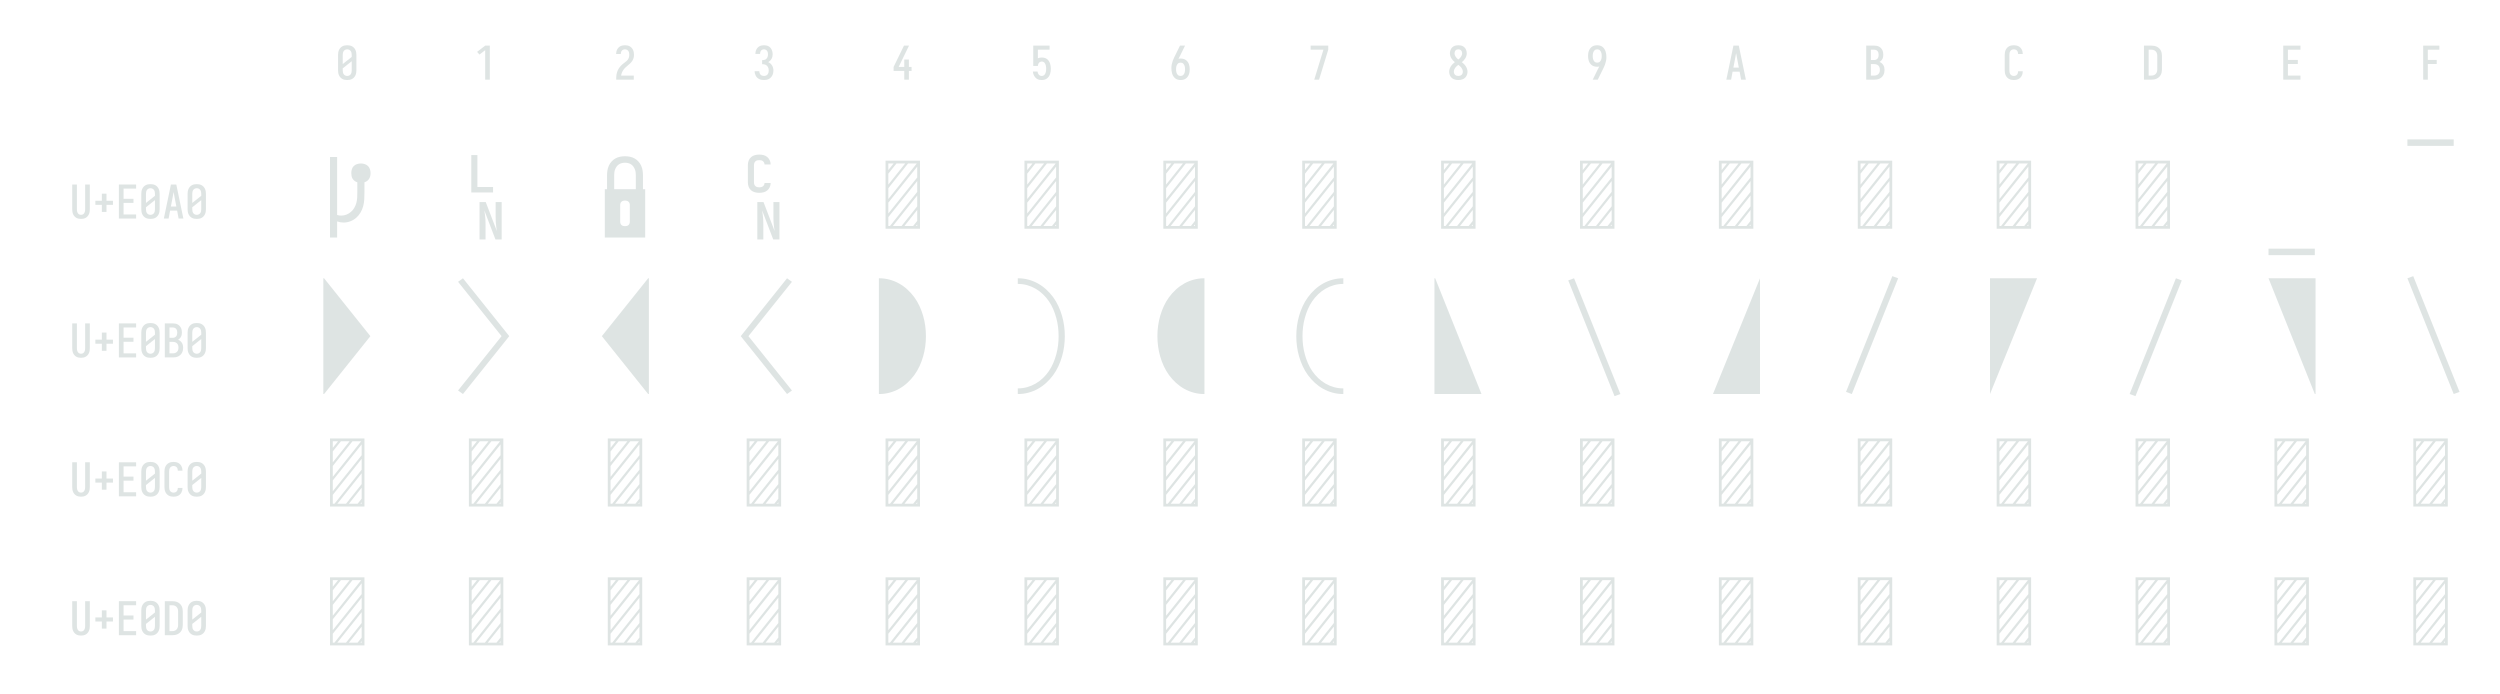 <?xml version="1.0" encoding="UTF-8" standalone="no"?>
<svg xmlns='http://www.w3.org/2000/svg' height="360" viewBox="0 0 1296 360" width="1296"><defs><path d="M -4 285 L -8 285 L -8 -965 L -4 -965 Q 52 -965 106.5 -950.5 Q 161 -936 209.5 -909 Q 258 -882 299.5 -844 Q 341 -806 374 -761 Q 407 -716 430.5 -665 Q 454 -614 469.5 -560.5 Q 485 -507 492.5 -451.5 Q 500 -396 500 -340 Q 500 -284 492.5 -228.5 Q 485 -173 469.5 -119.5 Q 454 -66 430.5 -15 Q 407 36 374 81 Q 341 126 299.5 164 Q 258 202 209.5 229 Q 161 256 106.5 270.5 Q 52 285 -4 285 Z " id="path30"/><path d="M -4 285 L -8 285 L -8 224 L -4 224 Q 46 224 94 210.5 Q 142 197 185 172 Q 228 147 264 112.5 Q 300 78 328 37 Q 356 -4 375.5 -50 Q 395 -96 408 -144 Q 421 -192 427 -241 Q 433 -290 433 -340 Q 433 -390 427 -439 Q 421 -488 408 -536 Q 395 -584 375.5 -630 Q 356 -676 328 -717 Q 300 -758 264 -792.5 Q 228 -827 185 -852 Q 142 -877 94 -890.5 Q 46 -904 -4 -904 L -8 -904 L -8 -965 L -4 -965 Q 52 -965 106.5 -950.5 Q 161 -936 209.5 -909 Q 258 -882 299.5 -844 Q 341 -806 374 -761 Q 407 -716 430.5 -665 Q 454 -614 469.5 -560.5 Q 485 -507 492.5 -451.5 Q 500 -396 500 -340 Q 500 -284 492.5 -228.5 Q 485 -173 469.5 -119.5 Q 454 -66 430.5 -15 Q 407 36 374 81 Q 341 126 299.5 164 Q 258 202 209.5 229 Q 161 256 106.5 270.5 Q 52 285 -4 285 Z " id="path31"/><path d="M -8 285 L -8 -965 L 0 -965 L 500 -340 L 0 285 Z " id="path26"/><path d="M -8 285 L -8 -965 L 0 -965 L 500 285 Z " id="path34"/><path d="M -8 285 L -8 -965 L 500 -965 Z " id="path38"/><path d="M 0 -895 L 0 -965 L 500 -965 L 500 -895 Z " id="path25"/><path d="M 0 285 L -53 247 L 417 -340 L -53 -927 L 0 -965 L 500 -340 Z " id="path27"/><path d="M 0 285 L -63 262 L 437 -988 L 500 -965 Z " id="path37"/><path d="M 0 285 L 0 215 L 500 215 L 500 285 Z " id="path24"/><path d="M 0 285 L 508 -965 L 508 285 Z " id="path36"/><path d="M 138 0 L 336 -647 L 60 -647 L 60 -735 L 440 -735 L 440 -647 L 242 0 Z " id="path8"/><path d="M 200 -388 Q 176 -388 153 -394 Q 130 -400 112 -415 Q 94 -430 85.5 -453 Q 77 -476 77 -499 L 77 -689 Q 77 -713 85.5 -735.5 Q 94 -758 112 -773.5 Q 130 -789 153 -795 Q 176 -801 200 -801 Q 223 -801 245.5 -795.5 Q 268 -790 285.5 -775.5 Q 303 -761 313 -739.5 Q 323 -718 323 -696 L 323 -694 L 257 -694 L 257 -695 Q 257 -705 252 -714.5 Q 247 -724 239 -730.5 Q 231 -737 220.5 -739 Q 210 -741 200 -741 Q 189 -741 178 -738.5 Q 167 -736 159 -728.5 Q 151 -721 147 -710.5 Q 143 -700 143 -689 L 143 -499 Q 143 -488 147 -477.5 Q 151 -467 159 -460 Q 167 -453 178 -450 Q 189 -447 200 -447 Q 210 -447 220.5 -449.5 Q 231 -452 239 -458 Q 247 -464 252 -473.5 Q 257 -483 257 -494 L 323 -494 L 323 -493 Q 323 -470 313 -448.5 Q 303 -427 285.5 -413 Q 268 -399 245.5 -393.5 Q 223 -388 200 -388 Z M 179 116 L 179 -288 L 246 -288 L 366 25 Q 365 20 364.5 15 Q 364 10 363 5 L 360 -15 Q 356 -43 354.5 -71 Q 353 -99 353 -127 L 353 -288 L 418 -288 L 418 116 L 351 116 L 231 -198 Q 232 -192 232.5 -187 Q 233 -182 234 -177 L 237 -157 Q 241 -129 242.5 -101.5 Q 244 -74 244 -46 L 244 116 Z " id="path22"/><path d="M 230 0 L 230 -637 L 107 -542 L 55 -600 L 230 -735 L 330 -735 L 330 0 Z " id="path2"/><path d="M 247 8 Q 220 8 193.5 2.5 Q 167 -3 143.5 -16 Q 120 -29 101.5 -49.5 Q 83 -70 72 -94.5 Q 61 -119 56.5 -146 Q 52 -173 52 -200 L 52 -535 Q 52 -562 56.5 -589 Q 61 -616 72 -640.5 Q 83 -665 101.5 -685.5 Q 120 -706 143.5 -719 Q 167 -732 193.5 -737.5 Q 220 -743 247 -743 Q 273 -743 298 -738.5 Q 323 -734 346 -723 Q 369 -712 387.5 -694 Q 406 -676 418 -653.5 Q 430 -631 436 -606 Q 442 -581 442 -556 L 442 -554 L 341 -554 L 341 -555 Q 341 -575 335.5 -593.5 Q 330 -612 317 -627 Q 304 -642 285.5 -648.5 Q 267 -655 247 -655 Q 226 -655 206 -645.5 Q 186 -636 173.5 -618 Q 161 -600 157 -578.5 Q 153 -557 153 -535 L 153 -200 Q 153 -178 157 -156.5 Q 161 -135 173.5 -117 Q 186 -99 206 -89.5 Q 226 -80 247 -80 Q 267 -80 285.5 -86.5 Q 304 -93 317 -108 Q 330 -123 335.5 -141.5 Q 341 -160 341 -180 L 341 -181 L 442 -181 L 442 -179 Q 442 -154 436 -129 Q 430 -104 418 -81.5 Q 406 -59 387.5 -41 Q 369 -23 346 -12 Q 323 -1 298 3.5 Q 273 8 247 8 Z " id="path13"/><path d="M 250 8 Q 219 8 189 -0.5 Q 159 -9 135 -28 Q 111 -47 94.5 -73.5 Q 78 -100 68.5 -129.5 Q 59 -159 55.5 -189.5 Q 52 -220 52 -250 Q 52 -291 60 -331 Q 68 -371 82 -409 Q 96 -447 114 -483.5 Q 132 -520 150 -556 L 238 -735 L 347 -735 L 240 -517 Q 232 -500 223 -483.5 Q 214 -467 205 -451 Q 217 -454 229 -455 Q 241 -456 253 -456 Q 281 -456 309.5 -449 Q 338 -442 361.5 -426 Q 385 -410 402.5 -386.5 Q 420 -363 430 -336.5 Q 440 -310 444 -281.5 Q 448 -253 448 -224 Q 448 -195 444 -166.5 Q 440 -138 429.5 -111 Q 419 -84 401.5 -60.5 Q 384 -37 360 -21 Q 336 -5 307.5 1.5 Q 279 8 250 8 Z M 250 -80 Q 266 -80 282 -85.5 Q 298 -91 309.5 -102.5 Q 321 -114 328.5 -129 Q 336 -144 340 -159.5 Q 344 -175 345.5 -191.5 Q 347 -208 347 -224 Q 347 -240 345.5 -256.5 Q 344 -273 340 -288.5 Q 336 -304 328.5 -319 Q 321 -334 309.5 -345.5 Q 298 -357 282.5 -362.5 Q 267 -368 251 -368 Q 234 -368 218.5 -362.5 Q 203 -357 191.5 -345.5 Q 180 -334 172 -319.5 Q 164 -305 160 -289 Q 156 -273 154.5 -256.5 Q 153 -240 153 -224 Q 153 -208 154.5 -191.5 Q 156 -175 160 -159.5 Q 164 -144 171.5 -129 Q 179 -114 190.5 -102.5 Q 202 -91 218 -85.5 Q 234 -80 250 -80 Z " id="path7"/><path d="M 250 8 Q 223 8 196 3 Q 169 -2 145 -15 Q 121 -28 102.5 -48.5 Q 84 -69 72.5 -94 Q 61 -119 56.5 -146 Q 52 -173 52 -200 L 52 -535 Q 52 -562 56.5 -589 Q 61 -616 72.5 -641 Q 84 -666 102.5 -686.5 Q 121 -707 145 -720 Q 169 -733 196 -738 Q 223 -743 250 -743 Q 277 -743 304 -738 Q 331 -733 355 -720 Q 379 -707 397.5 -686.5 Q 416 -666 427.5 -641 Q 439 -616 443.5 -589 Q 448 -562 448 -535 L 448 -200 Q 448 -173 443.5 -146 Q 439 -119 427.5 -94 Q 416 -69 397.5 -48.5 Q 379 -28 355 -15 Q 331 -2 304 3 Q 277 8 250 8 Z M 153 -337 L 347 -491 L 347 -535 Q 347 -557 342.5 -578.5 Q 338 -600 325.5 -618 Q 313 -636 292.5 -645.5 Q 272 -655 250 -655 Q 228 -655 207.5 -645.5 Q 187 -636 174.5 -618 Q 162 -600 157.5 -578.5 Q 153 -557 153 -535 Z M 250 -80 Q 272 -80 292.5 -89.5 Q 313 -99 325.5 -117 Q 338 -135 342.5 -156.5 Q 347 -178 347 -200 L 347 -398 L 153 -244 L 153 -200 Q 153 -178 157.5 -156.5 Q 162 -135 174.5 -117 Q 187 -99 207.5 -89.5 Q 228 -80 250 -80 Z " id="path1"/><path d="M 250 8 Q 223 8 196.5 2.5 Q 170 -3 147 -16.5 Q 124 -30 106.5 -50.5 Q 89 -71 78.5 -95.5 Q 68 -120 64 -146.5 Q 60 -173 60 -200 L 60 -735 L 161 -735 L 161 -200 Q 161 -186 162.5 -172 Q 164 -158 168 -144.5 Q 172 -131 179.5 -118.5 Q 187 -106 197.5 -97 Q 208 -88 222 -84 Q 236 -80 250 -80 Q 264 -80 278 -84 Q 292 -88 302.5 -97 Q 313 -106 320.5 -118.5 Q 328 -131 332 -144.5 Q 336 -158 337.5 -172 Q 339 -186 339 -200 L 339 -735 L 440 -735 L 440 -200 Q 440 -173 436 -146.5 Q 432 -120 421.5 -95.5 Q 411 -71 393.5 -50.5 Q 376 -30 353 -16.5 Q 330 -3 303.5 2.5 Q 277 8 250 8 Z " id="path17"/><path d="M 250 8 Q 225 8 200 4 Q 175 -0 152 -10 Q 129 -20 109.5 -37 Q 90 -54 77.5 -75.5 Q 65 -97 58.5 -121.5 Q 52 -146 52 -172 Q 52 -203 62 -232.5 Q 72 -262 88.5 -288 Q 105 -314 127 -336 Q 149 -358 174 -378 Q 152 -396 132.5 -417 Q 113 -438 98.5 -462.5 Q 84 -487 76 -514.5 Q 68 -542 68 -570 Q 68 -594 73.5 -617 Q 79 -640 90.5 -661 Q 102 -682 119.5 -698.5 Q 137 -715 158 -725 Q 179 -735 202.5 -739 Q 226 -743 250 -743 Q 274 -743 297.5 -739 Q 321 -735 342 -725 Q 363 -715 380.5 -698.5 Q 398 -682 409.5 -661 Q 421 -640 426.5 -617 Q 432 -594 432 -570 Q 432 -542 424 -514.5 Q 416 -487 401.5 -462.5 Q 387 -438 367.5 -417 Q 348 -396 326 -378 Q 351 -358 373 -336 Q 395 -314 411.5 -288 Q 428 -262 438 -232.5 Q 448 -203 448 -172 Q 448 -146 441.5 -121.5 Q 435 -97 422.5 -75.5 Q 410 -54 390.5 -37 Q 371 -20 348 -10 Q 325 -0 300 4 Q 275 8 250 8 Z M 250 -435 Q 266 -447 280.5 -461.5 Q 295 -476 306.5 -493 Q 318 -510 325 -529.5 Q 332 -549 332 -569 Q 332 -586 326.5 -602.5 Q 321 -619 310 -631.5 Q 299 -644 283 -649.5 Q 267 -655 250 -655 Q 233 -655 217 -649.5 Q 201 -644 190 -631.5 Q 179 -619 173.5 -602.5 Q 168 -586 168 -569 Q 168 -549 175 -529.5 Q 182 -510 193.5 -493 Q 205 -476 219.5 -461.5 Q 234 -447 250 -435 Z M 250 -80 Q 269 -80 287.5 -85.5 Q 306 -91 320 -104 Q 334 -117 340.5 -135.5 Q 347 -154 347 -173 Q 347 -196 338.5 -217.5 Q 330 -239 316.5 -257.5 Q 303 -276 285.5 -291 Q 268 -306 250 -320 Q 232 -306 214.5 -291 Q 197 -276 183.5 -257.5 Q 170 -239 161.5 -217.5 Q 153 -196 153 -173 Q 153 -154 159.5 -135.5 Q 166 -117 180 -104 Q 194 -91 212.5 -85.5 Q 231 -80 250 -80 Z " id="path9"/><path d="M 252 8 Q 226 8 200 3.5 Q 174 -1 150.5 -12 Q 127 -23 107.5 -41 Q 88 -59 75.5 -82 Q 63 -105 56.5 -130.5 Q 50 -156 50 -183 L 151 -183 Q 151 -162 157.5 -142.5 Q 164 -123 178 -108 Q 192 -93 212 -86.5 Q 232 -80 252 -80 Q 275 -80 296 -88.5 Q 317 -97 330.5 -114.5 Q 344 -132 349.5 -154 Q 355 -176 355 -198 Q 355 -217 351 -235.5 Q 347 -254 338.5 -271 Q 330 -288 316.5 -301 Q 303 -314 286 -322 Q 269 -330 250 -332 Q 231 -334 212 -334 L 212 -422 Q 229 -422 246 -424 Q 263 -426 278.5 -433 Q 294 -440 306 -452.5 Q 318 -465 325.5 -480.5 Q 333 -496 336 -513 Q 339 -530 339 -547 Q 339 -566 334.5 -585.5 Q 330 -605 319 -621 Q 308 -637 290 -646 Q 272 -655 253 -655 Q 234 -655 216.5 -647.5 Q 199 -640 188 -625.5 Q 177 -611 172 -593 Q 167 -575 167 -556 L 167 -555 L 66 -555 L 66 -558 Q 66 -582 71.5 -606.5 Q 77 -631 88.5 -653 Q 100 -675 117.5 -693 Q 135 -711 157 -722.5 Q 179 -734 203.5 -738.5 Q 228 -743 253 -743 Q 278 -743 303 -738 Q 328 -733 350.5 -721 Q 373 -709 390 -690 Q 407 -671 418 -648 Q 429 -625 434.5 -600 Q 440 -575 440 -550 Q 440 -524 434 -498.5 Q 428 -473 415.5 -450.5 Q 403 -428 384.5 -409.5 Q 366 -391 343 -379 Q 369 -368 391 -348.5 Q 413 -329 427.5 -304.5 Q 442 -280 449 -252 Q 456 -224 456 -195 Q 456 -168 450 -141.5 Q 444 -115 431.5 -91 Q 419 -67 400 -47 Q 381 -27 357 -14.5 Q 333 -2 306.5 3 Q 280 8 252 8 Z " id="path4"/><path d="M 252 8 Q 227 8 202.5 3.5 Q 178 -1 156.5 -12.5 Q 135 -24 117.5 -42 Q 100 -60 88 -81 Q 76 -102 69 -126 Q 62 -150 60 -174 L 60 -176 L 160 -176 L 161 -172 Q 164 -154 170.5 -137 Q 177 -120 188.5 -107 Q 200 -94 217 -87 Q 234 -80 252 -80 Q 269 -80 285 -87 Q 301 -94 312 -106.5 Q 323 -119 330 -135 Q 337 -151 340.5 -167.5 Q 344 -184 345.5 -201 Q 347 -218 347 -235 Q 347 -252 345.5 -269 Q 344 -286 340.5 -302.5 Q 337 -319 330.5 -334.5 Q 324 -350 313.5 -363 Q 303 -376 287 -383.5 Q 271 -391 254 -391 Q 236 -391 219.5 -384 Q 203 -377 191.5 -363 Q 180 -349 174.5 -331.5 Q 169 -314 168 -296 L 68 -296 L 68 -735 L 421 -735 L 421 -647 L 168 -647 L 168 -462 Q 188 -471 210 -474.5 Q 232 -478 254 -478 Q 284 -478 312.5 -470.5 Q 341 -463 364.5 -445.5 Q 388 -428 404.5 -403.5 Q 421 -379 430.5 -351 Q 440 -323 444 -294 Q 448 -265 448 -235 Q 448 -206 444 -176.5 Q 440 -147 430.5 -119 Q 421 -91 404 -66.5 Q 387 -42 363 -24.5 Q 339 -7 310 0.5 Q 281 8 252 8 Z " id="path6"/><path d="M 262 0 L 153 0 L 260 -218 Q 268 -235 277 -251.5 Q 286 -268 295 -284 Q 283 -281 271 -280 Q 259 -279 247 -279 Q 219 -279 190.5 -286 Q 162 -293 138.5 -309 Q 115 -325 97.5 -348.5 Q 80 -372 70 -398.5 Q 60 -425 56 -453.5 Q 52 -482 52 -511 Q 52 -540 56 -568.5 Q 60 -597 70.5 -624 Q 81 -651 98.5 -674.5 Q 116 -698 140 -714 Q 164 -730 192.5 -736.5 Q 221 -743 250 -743 Q 281 -743 311 -734.5 Q 341 -726 365 -707 Q 389 -688 405.5 -661.5 Q 422 -635 431.5 -605.5 Q 441 -576 444.5 -545.5 Q 448 -515 448 -485 Q 448 -444 440 -404 Q 432 -364 418 -326 Q 404 -288 386 -251.5 Q 368 -215 350 -179 Z M 249 -367 Q 266 -367 281.5 -372.5 Q 297 -378 308.5 -389.5 Q 320 -401 328 -415.5 Q 336 -430 340 -446 Q 344 -462 345.5 -478.5 Q 347 -495 347 -511 Q 347 -527 345.5 -543.5 Q 344 -560 340 -575.5 Q 336 -591 328.5 -606 Q 321 -621 309.5 -632.5 Q 298 -644 282 -649.5 Q 266 -655 250 -655 Q 234 -655 218 -649.5 Q 202 -644 190.5 -632.5 Q 179 -621 171.5 -606 Q 164 -591 160 -575.5 Q 156 -560 154.5 -543.5 Q 153 -527 153 -511 Q 153 -495 154.5 -478.5 Q 156 -462 160 -446.5 Q 164 -431 171.5 -416 Q 179 -401 190.5 -389.5 Q 202 -378 217.5 -372.5 Q 233 -367 249 -367 Z " id="path10"/><path d="M 282 0 L 282 -188 L 52 -188 L 52 -275 L 276 -735 L 385 -735 L 161 -275 L 282 -275 L 282 -435 L 382 -435 L 382 -275 L 440 -275 L 440 -188 L 382 -188 L 382 0 Z " id="path5"/><path d="M 300 -143 L 200 -143 L 200 -296 L 60 -296 L 60 -384 L 200 -384 L 200 -537 L 300 -537 L 300 -384 L 440 -384 L 440 -296 L 300 -296 Z " id="path18"/><path d="M 39 0 L 192 -735 L 308 -735 L 461 0 L 358 0 L 326 -172 L 174 -172 L 142 0 Z M 309 -260 L 265 -490 Q 262 -511 258 -531.5 Q 254 -552 250 -572 Q 246 -552 242 -531.5 Q 238 -511 235 -490 L 191 -260 Z " id="path11"/><path d="M 437 308 L -63 -942 L 0 -965 L 500 285 Z " id="path35"/><path d="M 468 95 L 32 95 L 32 -427 L 56 -427 L 56 -575 Q 56 -602 60 -628.5 Q 64 -655 75 -680 Q 86 -705 104.5 -725.5 Q 123 -746 146 -759 Q 169 -772 196 -777.5 Q 223 -783 250 -783 Q 277 -783 304 -777.5 Q 331 -772 354 -759 Q 377 -746 395.5 -725.5 Q 414 -705 425 -680 Q 436 -655 440 -628.5 Q 444 -602 444 -575 L 444 -427 L 468 -427 Z M 133 -427 L 367 -427 L 367 -575 Q 367 -592 365 -609 Q 363 -626 356.5 -642 Q 350 -658 340 -672 Q 330 -686 315.5 -695.5 Q 301 -705 284 -709 Q 267 -713 250 -713 Q 233 -713 216 -709 Q 199 -705 184.5 -695.5 Q 170 -686 160 -672 Q 150 -658 143.5 -642 Q 137 -626 135 -609 Q 133 -592 133 -575 Z M 250 -28 Q 260 -28 270 -30.5 Q 280 -33 287.5 -39.5 Q 295 -46 298.5 -56 Q 302 -66 302 -76 L 302 -257 Q 302 -267 298.5 -276.5 Q 295 -286 287.5 -292.5 Q 280 -299 270 -302 Q 260 -305 250 -305 Q 240 -305 230 -302 Q 220 -299 212.5 -292.5 Q 205 -286 201.5 -276.5 Q 198 -267 198 -257 L 198 -76 Q 198 -66 201.5 -56 Q 205 -46 212.5 -39.5 Q 220 -33 230 -30.5 Q 240 -28 250 -28 Z " id="path21"/><path d="M 500 285 L 0 -340 L 500 -965 L 508 -965 L 508 285 Z " id="path28"/><path d="M 500 285 L 0 -340 L 500 -965 L 553 -927 L 83 -340 L 553 247 Z " id="path29"/><path d="M 500 285 L 0 -965 L 508 -965 L 508 285 Z " id="path40"/><path d="M 500 285 L 0 -965 L 63 -988 L 563 262 Z " id="path41"/><path d="M 504 285 Q 448 285 393.5 270.5 Q 339 256 290.5 229 Q 242 202 200.5 164 Q 159 126 126 81 Q 93 36 69.5 -15 Q 46 -66 30.5 -119.5 Q 15 -173 7.5 -228.5 Q 0 -284 0 -340 Q 0 -396 7.5 -451.5 Q 15 -507 30.5 -560.5 Q 46 -614 69.5 -665 Q 93 -716 126 -761 Q 159 -806 200.5 -844 Q 242 -882 290.5 -909 Q 339 -936 393.5 -950.5 Q 448 -965 504 -965 L 508 -965 L 508 -904 L 504 -904 Q 454 -904 406 -890.5 Q 358 -877 315 -852 Q 272 -827 236 -792.5 Q 200 -758 172 -717 Q 144 -676 124.5 -630 Q 105 -584 92 -536 Q 79 -488 73 -439 Q 67 -390 67 -340 Q 67 -290 73 -241 Q 79 -192 92 -144 Q 105 -96 124.5 -50 Q 144 -4 172 37 Q 200 78 236 112.5 Q 272 147 315 172 Q 358 197 406 210.5 Q 454 224 504 224 L 508 224 L 508 285 Z " id="path33"/><path d="M 504 285 Q 448 285 393.5 270.5 Q 339 256 290.5 229 Q 242 202 200.5 164 Q 159 126 126 81 Q 93 36 69.5 -15 Q 46 -66 30.5 -119.5 Q 15 -173 7.5 -228.5 Q 0 -284 0 -340 Q 0 -396 7.5 -451.5 Q 15 -507 30.5 -560.5 Q 46 -614 69.5 -665 Q 93 -716 126 -761 Q 159 -806 200.5 -844 Q 242 -882 290.5 -909 Q 339 -936 393.5 -950.5 Q 448 -965 504 -965 L 508 -965 L 508 285 Z " id="path32"/><path d="M 60 0 L 60 -1 Q 60 -27 61 -54 Q 62 -81 66 -107 Q 70 -133 77.5 -158.5 Q 85 -184 96.5 -207.5 Q 108 -231 123 -253 Q 138 -275 156 -294.5 Q 174 -314 194 -331 Q 214 -348 235.5 -364 Q 257 -380 277.5 -397 Q 298 -414 313 -435.5 Q 328 -457 335.5 -483 Q 343 -509 343 -535 Q 343 -557 339 -578 Q 335 -599 323.5 -617 Q 312 -635 292 -645 Q 272 -655 251 -655 Q 231 -655 213 -648 Q 195 -641 182.5 -626.5 Q 170 -612 164.5 -593 Q 159 -574 159 -555 L 159 -554 L 58 -554 L 58 -556 Q 58 -581 64 -606 Q 70 -631 82 -653.5 Q 94 -676 112 -694 Q 130 -712 152.5 -723 Q 175 -734 200 -738.5 Q 225 -743 251 -743 Q 278 -743 304.5 -737.5 Q 331 -732 354 -719 Q 377 -706 395 -685.5 Q 413 -665 424 -640.5 Q 435 -616 439.5 -589 Q 444 -562 444 -535 Q 444 -501 435 -468 Q 426 -435 407.5 -406 Q 389 -377 364 -353.5 Q 339 -330 312.5 -308.5 Q 286 -287 261 -263.5 Q 236 -240 216.5 -212.5 Q 197 -185 184 -153.5 Q 171 -122 166 -88 L 440 -88 L 440 0 Z " id="path3"/><path d="M 60 0 L 60 -735 L 219 -735 Q 249 -735 279 -730 Q 309 -725 336.5 -712 Q 364 -699 386 -678.5 Q 408 -658 422 -631.5 Q 436 -605 442 -575 Q 448 -545 448 -515 L 448 -220 Q 448 -190 442 -160 Q 436 -130 422 -103.5 Q 408 -77 386 -56.5 Q 364 -36 336.5 -23 Q 309 -10 279 -5 Q 249 -0 219 0 Z M 161 -88 L 219 -88 Q 237 -88 254 -91 Q 271 -94 286.5 -102.5 Q 302 -111 314 -124 Q 326 -137 333.5 -152.5 Q 341 -168 344 -185.5 Q 347 -203 347 -220 L 347 -515 Q 347 -532 344 -549.5 Q 341 -567 333.5 -582.5 Q 326 -598 314 -611 Q 302 -624 286.5 -632.5 Q 271 -641 254 -644 Q 237 -647 219 -647 L 161 -647 Z " id="path14"/><path d="M 60 0 L 60 -735 L 234 -735 Q 261 -735 287 -730.5 Q 313 -726 336 -714 Q 359 -702 377.5 -682.5 Q 396 -663 408 -639.5 Q 420 -616 424.5 -590 Q 429 -564 429 -538 Q 429 -515 425 -492 Q 421 -469 410.5 -448.5 Q 400 -428 383.5 -411 Q 367 -394 347 -383 Q 372 -373 393.5 -355.5 Q 415 -338 429.5 -314.5 Q 444 -291 450 -264 Q 456 -237 456 -210 Q 456 -181 450 -152.5 Q 444 -124 430 -98.5 Q 416 -73 394.5 -53.5 Q 373 -34 347 -21.5 Q 321 -9 292 -4.5 Q 263 -0 234 0 Z M 161 -424 L 234 -424 Q 255 -424 274.5 -432.5 Q 294 -441 306.5 -457.5 Q 319 -474 324 -494.5 Q 329 -515 329 -536 Q 329 -557 324 -577.5 Q 319 -598 306.5 -614.5 Q 294 -631 274.5 -639 Q 255 -647 234 -647 L 161 -647 Z M 161 -88 L 234 -88 Q 251 -88 267 -91 Q 283 -94 297.5 -101.5 Q 312 -109 323.5 -121 Q 335 -133 342.5 -148 Q 350 -163 352.5 -179 Q 355 -195 355 -212 Q 355 -228 352.5 -244.5 Q 350 -261 343 -276 Q 336 -291 324.5 -303 Q 313 -315 298 -322.5 Q 283 -330 267 -333 Q 251 -336 234 -336 L 161 -336 Z " id="path12"/><path d="M 63 308 L 0 285 L 500 -965 L 563 -942 Z " id="path39"/><path d="M 64 0 L 64 -735 L 436 -735 L 436 0 Z M 94 -321 L 179 -427 L 401 -705 L 307 -705 L 94 -438 Z M 94 -477 L 276 -705 L 182 -705 L 94 -595 Z M 94 -634 L 151 -705 L 94 -705 Z M 94 -165 L 406 -554 L 406 -671 L 94 -282 Z M 94 -30 L 112 -30 L 406 -398 L 406 -515 L 94 -126 Z M 237 -30 L 406 -242 L 406 -359 L 143 -30 Z M 268 -30 L 362 -30 L 406 -85 L 406 -203 Z M 393 -30 L 406 -30 L 406 -46 Z " id="path23"/><path d="M 64 95 L 64 -775 L 141 -775 L 141 -149 Q 152 -145 163 -143.5 Q 174 -142 185 -142 Q 214 -142 241 -152.5 Q 268 -163 290 -182 Q 312 -201 326.5 -226 Q 341 -251 348.5 -278.5 Q 356 -306 357.5 -335 Q 359 -364 359 -392 L 359 -502 Q 344 -506 330.5 -516 Q 317 -526 308.5 -539.5 Q 300 -553 297 -569 Q 294 -585 294 -601 Q 294 -622 300 -642.5 Q 306 -663 321 -677.5 Q 336 -692 356.5 -698.5 Q 377 -705 398 -705 Q 418 -705 438.5 -698.5 Q 459 -692 474 -677.5 Q 489 -663 495.5 -642.5 Q 502 -622 502 -601 Q 502 -585 498.5 -569 Q 495 -553 486.5 -539.5 Q 478 -526 464.5 -516 Q 451 -506 436 -502 L 436 -392 Q 436 -355 434 -317.5 Q 432 -280 422.5 -244 Q 413 -208 394 -175.5 Q 375 -143 347 -118.5 Q 319 -94 283.5 -80.5 Q 248 -67 211 -67 Q 193 -67 175.5 -70 Q 158 -73 141 -79 L 141 95 Z " id="path19"/><path d="M 68 0 L 68 -735 L 440 -735 L 440 -647 L 169 -647 L 169 -426 L 383 -426 L 383 -338 L 169 -338 L 169 -88 L 440 -88 L 440 0 Z " id="path15"/><path d="M 90 -392 L 90 -796 L 156 -796 L 156 -451 L 325 -451 L 325 -392 Z M 179 116 L 179 -288 L 246 -288 L 366 25 Q 365 20 364.5 15 Q 364 10 363 5 L 360 -15 Q 356 -43 354.5 -71 Q 353 -99 353 -127 L 353 -288 L 418 -288 L 418 116 L 351 116 L 231 -198 Q 232 -192 232.5 -187 Q 233 -182 234 -177 L 237 -157 Q 241 -129 242.5 -101.5 Q 244 -74 244 -46 L 244 116 Z " id="path20"/><path d="M 91 0 L 91 -735 L 440 -735 L 440 -647 L 191 -647 L 191 -426 L 383 -426 L 383 -338 L 191 -338 L 191 0 Z " id="path16"/></defs><g><g data-source-text="0" fill="#dee4e3" transform="translate(174 41.292) rotate(0) scale(0.024)"><use href="#path1" transform="translate(0 0)"/></g><g data-source-text="1" fill="#dee4e3" transform="translate(246 41.292) rotate(0) scale(0.024)"><use href="#path2" transform="translate(0 0)"/></g><g data-source-text="2" fill="#dee4e3" transform="translate(318 41.292) rotate(0) scale(0.024)"><use href="#path3" transform="translate(0 0)"/></g><g data-source-text="3" fill="#dee4e3" transform="translate(390 41.292) rotate(0) scale(0.024)"><use href="#path4" transform="translate(0 0)"/></g><g data-source-text="4" fill="#dee4e3" transform="translate(462 41.292) rotate(0) scale(0.024)"><use href="#path5" transform="translate(0 0)"/></g><g data-source-text="5" fill="#dee4e3" transform="translate(534 41.292) rotate(0) scale(0.024)"><use href="#path6" transform="translate(0 0)"/></g><g data-source-text="6" fill="#dee4e3" transform="translate(606 41.292) rotate(0) scale(0.024)"><use href="#path7" transform="translate(0 0)"/></g><g data-source-text="7" fill="#dee4e3" transform="translate(678 41.292) rotate(0) scale(0.024)"><use href="#path8" transform="translate(0 0)"/></g><g data-source-text="8" fill="#dee4e3" transform="translate(750 41.292) rotate(0) scale(0.024)"><use href="#path9" transform="translate(0 0)"/></g><g data-source-text="9" fill="#dee4e3" transform="translate(822 41.292) rotate(0) scale(0.024)"><use href="#path10" transform="translate(0 0)"/></g><g data-source-text="A" fill="#dee4e3" transform="translate(894 41.292) rotate(0) scale(0.024)"><use href="#path11" transform="translate(0 0)"/></g><g data-source-text="B" fill="#dee4e3" transform="translate(966 41.292) rotate(0) scale(0.024)"><use href="#path12" transform="translate(0 0)"/></g><g data-source-text="C" fill="#dee4e3" transform="translate(1038 41.292) rotate(0) scale(0.024)"><use href="#path13" transform="translate(0 0)"/></g><g data-source-text="D" fill="#dee4e3" transform="translate(1110 41.292) rotate(0) scale(0.024)"><use href="#path14" transform="translate(0 0)"/></g><g data-source-text="E" fill="#dee4e3" transform="translate(1182 41.292) rotate(0) scale(0.024)"><use href="#path15" transform="translate(0 0)"/></g><g data-source-text="F" fill="#dee4e3" transform="translate(1254 41.292) rotate(0) scale(0.024)"><use href="#path16" transform="translate(0 0)"/></g><g data-source-text="U+E0A0" fill="#dee4e3" transform="translate(36 113.292) rotate(0) scale(0.024)"><use href="#path17" transform="translate(0 0)"/><use href="#path18" transform="translate(500 0)"/><use href="#path15" transform="translate(1000 0)"/><use href="#path1" transform="translate(1500 0)"/><use href="#path11" transform="translate(2000 0)"/><use href="#path1" transform="translate(2500 0)"/></g><g data-source-text="" fill="#dee4e3" transform="translate(168 118.584) rotate(0) scale(0.048)"><use href="#path19" transform="translate(0 0)"/></g><g data-source-text="" fill="#dee4e3" transform="translate(240 118.584) rotate(0) scale(0.048)"><use href="#path20" transform="translate(0 0)"/></g><g data-source-text="" fill="#dee4e3" transform="translate(312 118.584) rotate(0) scale(0.048)"><use href="#path21" transform="translate(0 0)"/></g><g data-source-text="" fill="#dee4e3" transform="translate(384 118.584) rotate(0) scale(0.048)"><use href="#path22" transform="translate(0 0)"/></g><g data-source-text="" fill="#dee4e340" transform="translate(456 118.584) rotate(0) scale(0.048)"><use href="#path23" transform="translate(0 0)"/></g><g data-source-text="" fill="#dee4e340" transform="translate(528 118.584) rotate(0) scale(0.048)"><use href="#path23" transform="translate(0 0)"/></g><g data-source-text="" fill="#dee4e340" transform="translate(600 118.584) rotate(0) scale(0.048)"><use href="#path23" transform="translate(0 0)"/></g><g data-source-text="" fill="#dee4e340" transform="translate(672 118.584) rotate(0) scale(0.048)"><use href="#path23" transform="translate(0 0)"/></g><g data-source-text="" fill="#dee4e340" transform="translate(744 118.584) rotate(0) scale(0.048)"><use href="#path23" transform="translate(0 0)"/></g><g data-source-text="" fill="#dee4e340" transform="translate(816 118.584) rotate(0) scale(0.048)"><use href="#path23" transform="translate(0 0)"/></g><g data-source-text="" fill="#dee4e340" transform="translate(888 118.584) rotate(0) scale(0.048)"><use href="#path23" transform="translate(0 0)"/></g><g data-source-text="" fill="#dee4e340" transform="translate(960 118.584) rotate(0) scale(0.048)"><use href="#path23" transform="translate(0 0)"/></g><g data-source-text="" fill="#dee4e340" transform="translate(1032 118.584) rotate(0) scale(0.048)"><use href="#path23" transform="translate(0 0)"/></g><g data-source-text="" fill="#dee4e340" transform="translate(1104 118.584) rotate(0) scale(0.048)"><use href="#path23" transform="translate(0 0)"/></g><g data-source-text="" fill="#dee4e3" transform="translate(1176 118.584) rotate(0) scale(0.048)"><use href="#path24" transform="translate(0 0)"/></g><g data-source-text="" fill="#dee4e3" transform="translate(1248 118.584) rotate(0) scale(0.048)"><use href="#path25" transform="translate(0 0)"/></g><g data-source-text="U+E0B0" fill="#dee4e3" transform="translate(36 185.292) rotate(0) scale(0.024)"><use href="#path17" transform="translate(0 0)"/><use href="#path18" transform="translate(500 0)"/><use href="#path15" transform="translate(1000 0)"/><use href="#path1" transform="translate(1500 0)"/><use href="#path12" transform="translate(2000 0)"/><use href="#path1" transform="translate(2500 0)"/></g><g data-source-text="" fill="#dee4e3" transform="translate(168 190.584) rotate(0) scale(0.048)"><use href="#path26" transform="translate(0 0)"/></g><g data-source-text="" fill="#dee4e3" transform="translate(240 190.584) rotate(0) scale(0.048)"><use href="#path27" transform="translate(0 0)"/></g><g data-source-text="" fill="#dee4e3" transform="translate(312 190.584) rotate(0) scale(0.048)"><use href="#path28" transform="translate(0 0)"/></g><g data-source-text="" fill="#dee4e3" transform="translate(384 190.584) rotate(0) scale(0.048)"><use href="#path29" transform="translate(0 0)"/></g><g data-source-text="" fill="#dee4e3" transform="translate(456 190.584) rotate(0) scale(0.048)"><use href="#path30" transform="translate(0 0)"/></g><g data-source-text="" fill="#dee4e3" transform="translate(528 190.584) rotate(0) scale(0.048)"><use href="#path31" transform="translate(0 0)"/></g><g data-source-text="" fill="#dee4e3" transform="translate(600 190.584) rotate(0) scale(0.048)"><use href="#path32" transform="translate(0 0)"/></g><g data-source-text="" fill="#dee4e3" transform="translate(672 190.584) rotate(0) scale(0.048)"><use href="#path33" transform="translate(0 0)"/></g><g data-source-text="" fill="#dee4e3" transform="translate(744 190.584) rotate(0) scale(0.048)"><use href="#path34" transform="translate(0 0)"/></g><g data-source-text="" fill="#dee4e3" transform="translate(816 190.584) rotate(0) scale(0.048)"><use href="#path35" transform="translate(0 0)"/></g><g data-source-text="" fill="#dee4e3" transform="translate(888 190.584) rotate(0) scale(0.048)"><use href="#path36" transform="translate(0 0)"/></g><g data-source-text="" fill="#dee4e3" transform="translate(960 190.584) rotate(0) scale(0.048)"><use href="#path37" transform="translate(0 0)"/></g><g data-source-text="" fill="#dee4e3" transform="translate(1032 190.584) rotate(0) scale(0.048)"><use href="#path38" transform="translate(0 0)"/></g><g data-source-text="" fill="#dee4e3" transform="translate(1104 190.584) rotate(0) scale(0.048)"><use href="#path39" transform="translate(0 0)"/></g><g data-source-text="" fill="#dee4e3" transform="translate(1176 190.584) rotate(0) scale(0.048)"><use href="#path40" transform="translate(0 0)"/></g><g data-source-text="" fill="#dee4e3" transform="translate(1248 190.584) rotate(0) scale(0.048)"><use href="#path41" transform="translate(0 0)"/></g><g data-source-text="U+E0C0" fill="#dee4e3" transform="translate(36 257.292) rotate(0) scale(0.024)"><use href="#path17" transform="translate(0 0)"/><use href="#path18" transform="translate(500 0)"/><use href="#path15" transform="translate(1000 0)"/><use href="#path1" transform="translate(1500 0)"/><use href="#path13" transform="translate(2000 0)"/><use href="#path1" transform="translate(2500 0)"/></g><g data-source-text="" fill="#dee4e340" transform="translate(168 262.584) rotate(0) scale(0.048)"><use href="#path23" transform="translate(0 0)"/></g><g data-source-text="" fill="#dee4e340" transform="translate(240 262.584) rotate(0) scale(0.048)"><use href="#path23" transform="translate(0 0)"/></g><g data-source-text="" fill="#dee4e340" transform="translate(312 262.584) rotate(0) scale(0.048)"><use href="#path23" transform="translate(0 0)"/></g><g data-source-text="" fill="#dee4e340" transform="translate(384 262.584) rotate(0) scale(0.048)"><use href="#path23" transform="translate(0 0)"/></g><g data-source-text="" fill="#dee4e340" transform="translate(456 262.584) rotate(0) scale(0.048)"><use href="#path23" transform="translate(0 0)"/></g><g data-source-text="" fill="#dee4e340" transform="translate(528 262.584) rotate(0) scale(0.048)"><use href="#path23" transform="translate(0 0)"/></g><g data-source-text="" fill="#dee4e340" transform="translate(600 262.584) rotate(0) scale(0.048)"><use href="#path23" transform="translate(0 0)"/></g><g data-source-text="" fill="#dee4e340" transform="translate(672 262.584) rotate(0) scale(0.048)"><use href="#path23" transform="translate(0 0)"/></g><g data-source-text="" fill="#dee4e340" transform="translate(744 262.584) rotate(0) scale(0.048)"><use href="#path23" transform="translate(0 0)"/></g><g data-source-text="" fill="#dee4e340" transform="translate(816 262.584) rotate(0) scale(0.048)"><use href="#path23" transform="translate(0 0)"/></g><g data-source-text="" fill="#dee4e340" transform="translate(888 262.584) rotate(0) scale(0.048)"><use href="#path23" transform="translate(0 0)"/></g><g data-source-text="" fill="#dee4e340" transform="translate(960 262.584) rotate(0) scale(0.048)"><use href="#path23" transform="translate(0 0)"/></g><g data-source-text="" fill="#dee4e340" transform="translate(1032 262.584) rotate(0) scale(0.048)"><use href="#path23" transform="translate(0 0)"/></g><g data-source-text="" fill="#dee4e340" transform="translate(1104 262.584) rotate(0) scale(0.048)"><use href="#path23" transform="translate(0 0)"/></g><g data-source-text="" fill="#dee4e340" transform="translate(1176 262.584) rotate(0) scale(0.048)"><use href="#path23" transform="translate(0 0)"/></g><g data-source-text="" fill="#dee4e340" transform="translate(1248 262.584) rotate(0) scale(0.048)"><use href="#path23" transform="translate(0 0)"/></g><g data-source-text="U+E0D0" fill="#dee4e3" transform="translate(36 329.292) rotate(0) scale(0.024)"><use href="#path17" transform="translate(0 0)"/><use href="#path18" transform="translate(500 0)"/><use href="#path15" transform="translate(1000 0)"/><use href="#path1" transform="translate(1500 0)"/><use href="#path14" transform="translate(2000 0)"/><use href="#path1" transform="translate(2500 0)"/></g><g data-source-text="" fill="#dee4e340" transform="translate(168 334.584) rotate(0) scale(0.048)"><use href="#path23" transform="translate(0 0)"/></g><g data-source-text="" fill="#dee4e340" transform="translate(240 334.584) rotate(0) scale(0.048)"><use href="#path23" transform="translate(0 0)"/></g><g data-source-text="" fill="#dee4e340" transform="translate(312 334.584) rotate(0) scale(0.048)"><use href="#path23" transform="translate(0 0)"/></g><g data-source-text="" fill="#dee4e340" transform="translate(384 334.584) rotate(0) scale(0.048)"><use href="#path23" transform="translate(0 0)"/></g><g data-source-text="" fill="#dee4e340" transform="translate(456 334.584) rotate(0) scale(0.048)"><use href="#path23" transform="translate(0 0)"/></g><g data-source-text="" fill="#dee4e340" transform="translate(528 334.584) rotate(0) scale(0.048)"><use href="#path23" transform="translate(0 0)"/></g><g data-source-text="" fill="#dee4e340" transform="translate(600 334.584) rotate(0) scale(0.048)"><use href="#path23" transform="translate(0 0)"/></g><g data-source-text="" fill="#dee4e340" transform="translate(672 334.584) rotate(0) scale(0.048)"><use href="#path23" transform="translate(0 0)"/></g><g data-source-text="" fill="#dee4e340" transform="translate(744 334.584) rotate(0) scale(0.048)"><use href="#path23" transform="translate(0 0)"/></g><g data-source-text="" fill="#dee4e340" transform="translate(816 334.584) rotate(0) scale(0.048)"><use href="#path23" transform="translate(0 0)"/></g><g data-source-text="" fill="#dee4e340" transform="translate(888 334.584) rotate(0) scale(0.048)"><use href="#path23" transform="translate(0 0)"/></g><g data-source-text="" fill="#dee4e340" transform="translate(960 334.584) rotate(0) scale(0.048)"><use href="#path23" transform="translate(0 0)"/></g><g data-source-text="" fill="#dee4e340" transform="translate(1032 334.584) rotate(0) scale(0.048)"><use href="#path23" transform="translate(0 0)"/></g><g data-source-text="" fill="#dee4e340" transform="translate(1104 334.584) rotate(0) scale(0.048)"><use href="#path23" transform="translate(0 0)"/></g><g data-source-text="" fill="#dee4e340" transform="translate(1176 334.584) rotate(0) scale(0.048)"><use href="#path23" transform="translate(0 0)"/></g><g data-source-text="" fill="#dee4e340" transform="translate(1248 334.584) rotate(0) scale(0.048)"><use href="#path23" transform="translate(0 0)"/></g></g></svg>